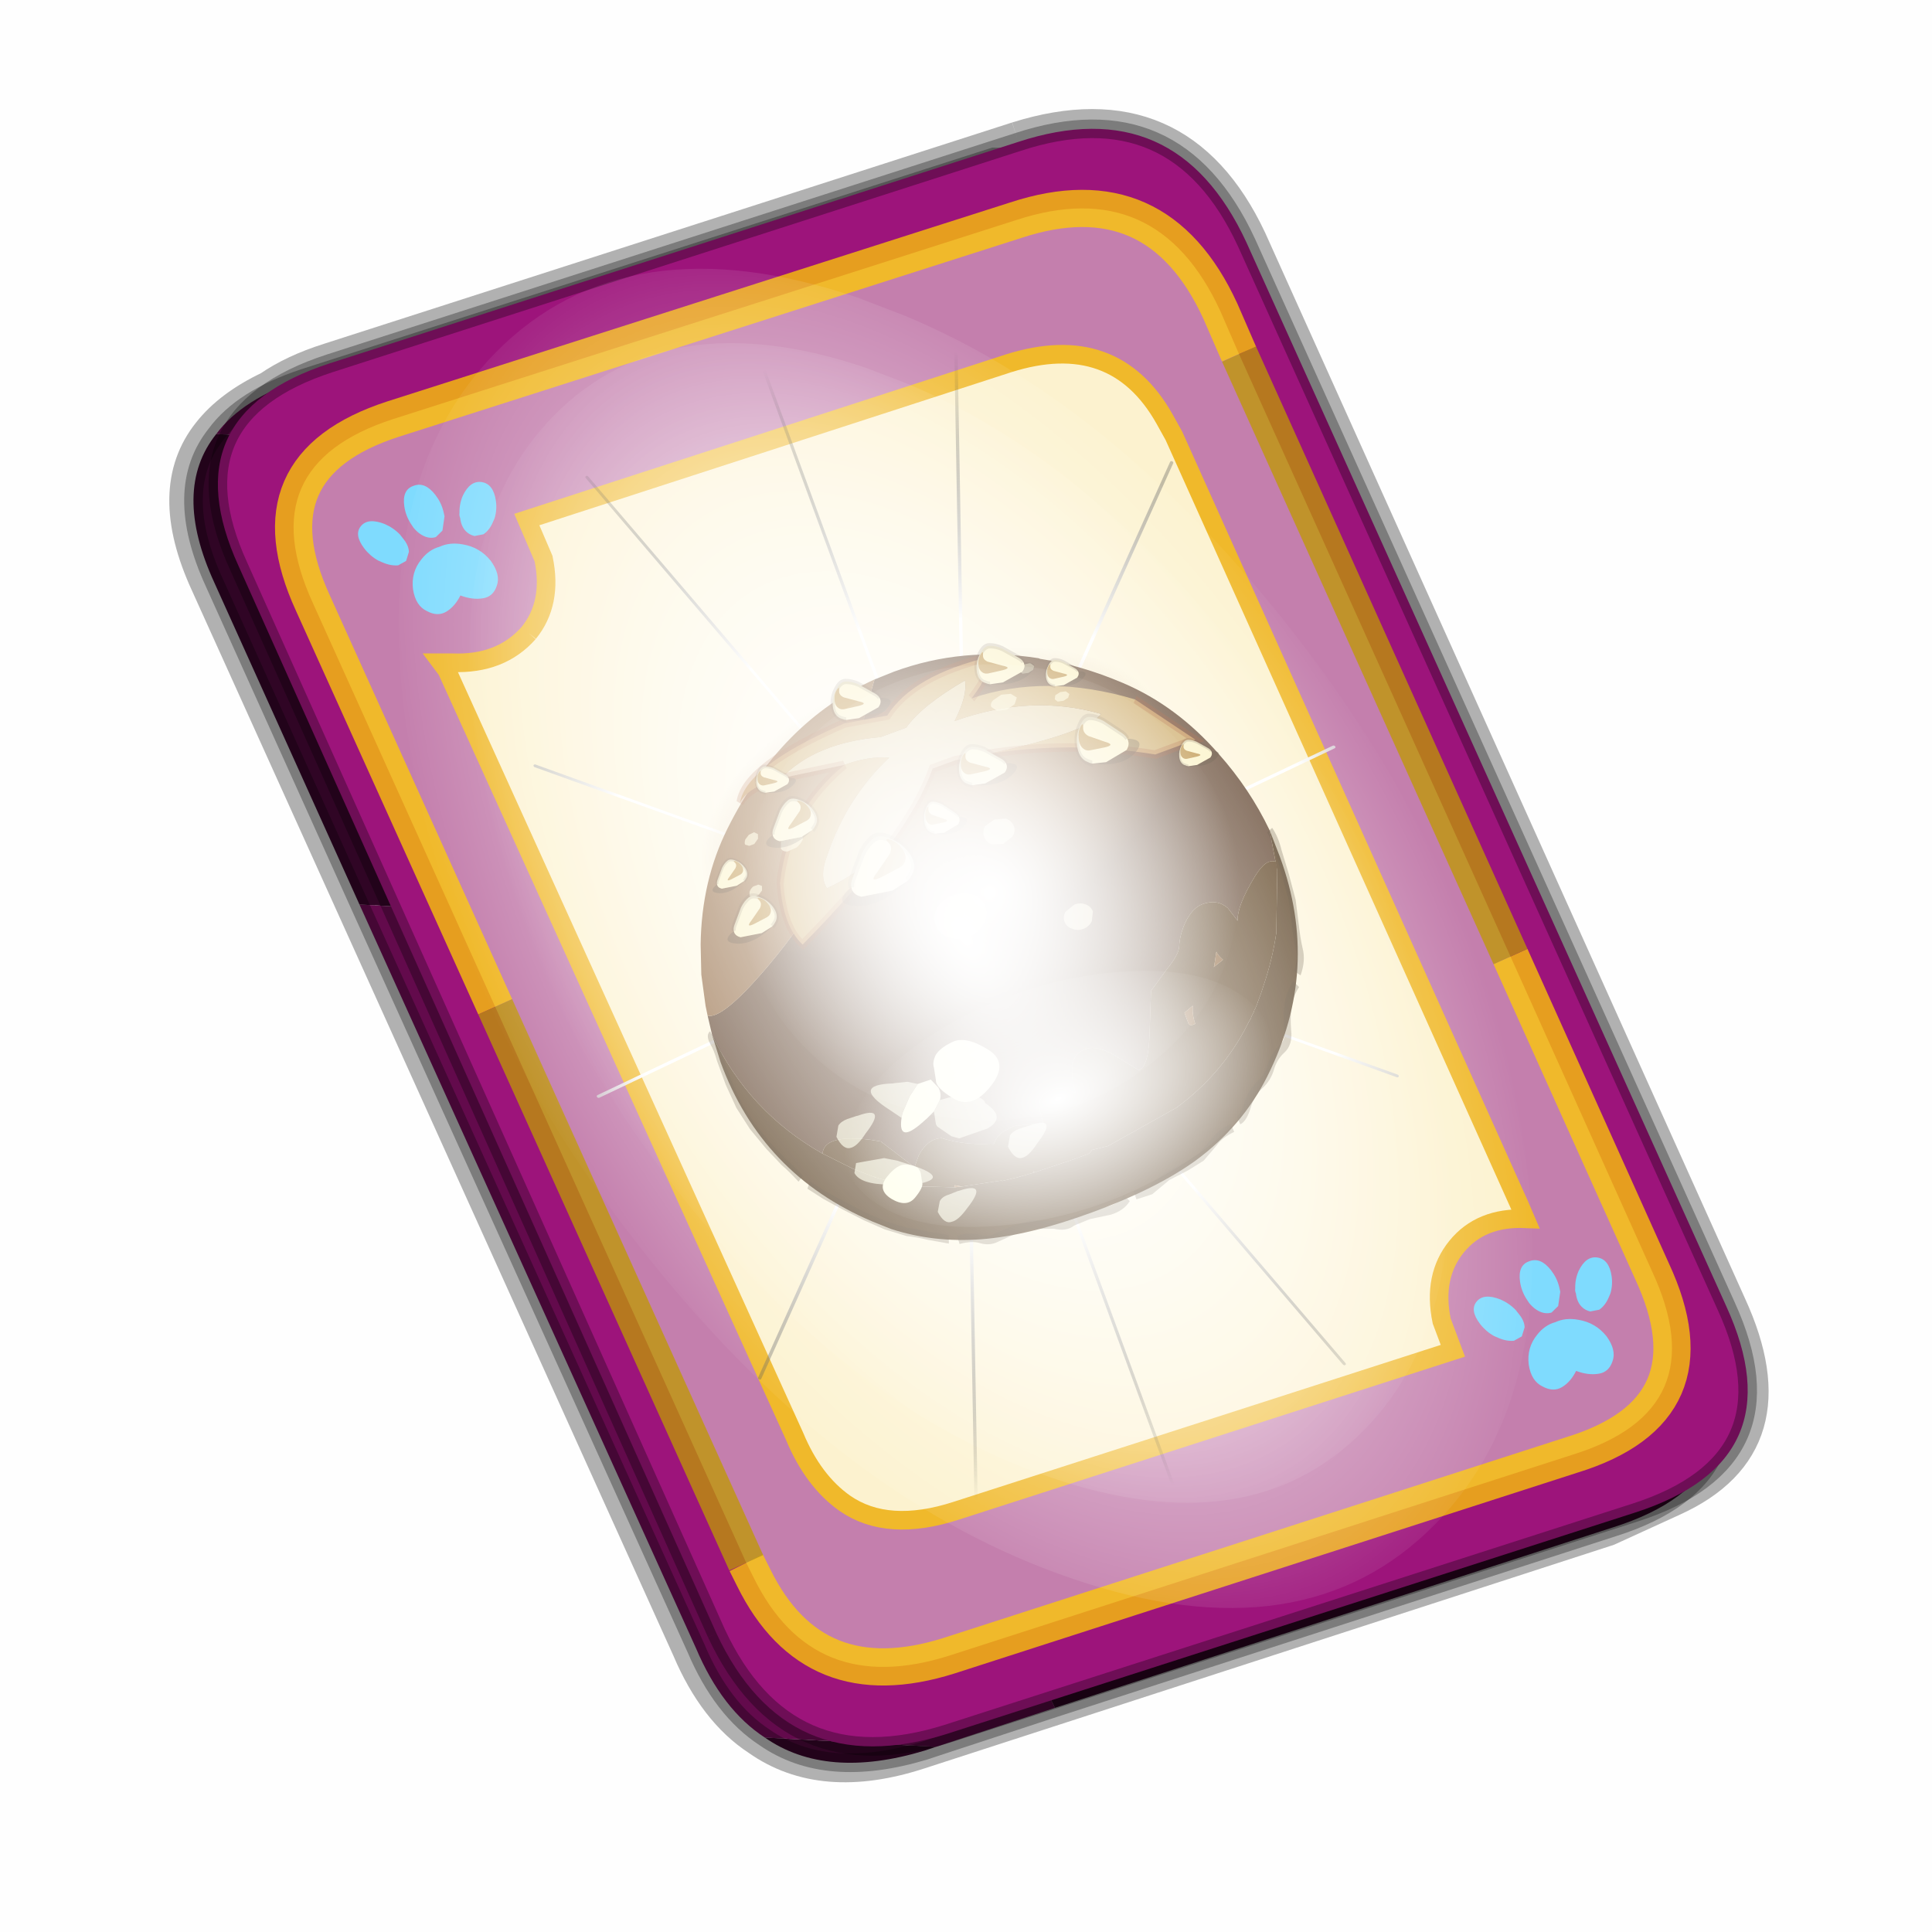 <?xml version='1.0' encoding='UTF-8'?>
<svg xmlns:xlink="http://www.w3.org/1999/xlink" xmlns="http://www.w3.org/2000/svg" version="1.1" width="60px" height="60px" viewBox="0.0 0.0 60.0 60.0"><defs><g id="c1"><path fill="#000000" fill-opacity="0.004" d="M0.0 0.0 L60.0 0.0 60.0 60.0 0.0 60.0 0.0 0.0"/></g><g id="c2"><path fill="none" stroke="#000000" stroke-width="1.0" stroke-opacity="0.302" d="M22.3 0.35 Q26.6 -1.0 28.5 3.05 L41.4 31.7 Q43.1 35.4 39.9 36.85 L38.15 37.65 19.65 43.65 Q17.05 44.5 15.35 43.3 14.2 42.55 13.5 40.9 L0.55 12.25 Q-0.6 9.75 0.6 8.25 1.15 7.55 2.2 7.05 2.85 6.6 3.8 6.3 L22.3 0.35"/><path fill="#300525" stroke="none" d="M25.55 0.9 Q26.9 1.6 27.8 3.55 L40.7 32.15 Q42.6 36.3 38.3 37.65 L23.3 42.5 13.15 21.4 4.6 20.9 0.7 12.25 Q-0.45 9.75 0.75 8.25 L29.8 9.75 25.55 0.9 M20.1 43.55 L19.8 43.65 Q17.15 44.45 15.5 43.3 L20.1 43.55"/><path fill="#630a4c" stroke="none" d="M23.3 42.5 L20.1 43.55 15.5 43.3 Q14.35 42.55 13.65 40.9 L4.6 20.9 13.15 21.4 23.3 42.5 M0.75 8.25 Q1.45 7.3 3.1 6.75 L21.65 0.8 25.55 0.9 29.8 9.75 0.75 8.25"/><path fill="none" stroke="#000000" stroke-width="0.5" stroke-opacity="0.302" d="M25.55 0.9 Q26.9 1.6 27.8 3.55 L40.7 32.15 Q42.6 36.3 38.3 37.65 L23.3 42.5 20.1 43.55 19.8 43.65 Q17.15 44.45 15.5 43.3 14.35 42.55 13.65 40.9 L4.6 20.9 0.7 12.25 Q-0.45 9.75 0.75 8.25 1.45 7.3 3.1 6.75 L21.65 0.8 25.55 0.9"/><path fill="#9d147b" stroke="none" d="M14.2 40.5 L1.35 11.8 Q-0.5 7.75 3.8 6.35 L22.3 0.4 Q26.55 -1.0 28.45 3.1 L41.35 31.7 Q43.25 35.85 38.9 37.25 L20.4 43.2 Q16.1 44.55 14.2 40.5"/><path fill="none" stroke="#000000" stroke-width="0.5" stroke-opacity="0.302" d="M14.2 40.5 L1.35 11.8 Q-0.5 7.75 3.8 6.35 L22.3 0.4 Q26.55 -1.0 28.45 3.1 L41.35 31.7 Q43.25 35.85 38.9 37.25 L20.4 43.2 Q16.1 44.55 14.2 40.5"/><path fill="#fcf2cf" stroke="none" d="M9.15 13.6 Q9.8 12.8 9.55 11.6 L9.1 10.55 22.05 6.35 Q24.9 5.45 26.25 7.85 L26.5 8.3 35.8 29.0 35.95 29.35 Q34.75 29.3 34.1 30.1 33.45 30.9 33.7 32.1 L34.0 32.9 20.65 37.2 Q18.8 37.8 17.65 37.0 16.8 36.4 16.3 35.2 L6.95 14.6 6.8 14.4 7.1 14.4 Q8.4 14.45 9.15 13.6"/><path fill="#c47fad" stroke="none" d="M8.25 23.65 L3.35 12.8 Q1.65 9.1 5.5 7.85 L22.25 2.5 Q26.05 1.25 27.75 4.95 L28.25 6.1 35.55 22.3 39.35 30.75 Q41.1 34.5 37.2 35.7 L20.45 41.1 Q16.8 42.25 15.2 39.0 L15.0 38.6 8.25 23.65 M9.15 13.6 Q8.4 14.45 7.1 14.4 L6.8 14.4 6.95 14.6 16.3 35.2 Q16.8 36.4 17.65 37.0 18.8 37.8 20.65 37.2 L34.0 32.9 33.7 32.1 Q33.45 30.9 34.1 30.1 34.75 29.3 35.95 29.35 L35.8 29.0 26.5 8.3 26.25 7.85 Q24.9 5.45 22.05 6.35 L9.1 10.55 9.55 11.6 Q9.8 12.8 9.15 13.6"/><path fill="none" stroke="#ffcc00" stroke-width="1.0" stroke-opacity="0.749" d="M8.25 23.65 L3.35 12.8 Q1.65 9.1 5.5 7.85 L22.25 2.5 Q26.05 1.25 27.75 4.95 L28.25 6.1 M35.55 22.3 L39.35 30.75 Q41.1 34.5 37.2 35.7 L20.45 41.1 Q16.8 42.25 15.2 39.0 L15.0 38.6"/><path fill="none" stroke="#bf9900" stroke-width="1.0" stroke-opacity="0.749" d="M28.25 6.1 L35.55 22.3 M15.0 38.6 L8.25 23.65"/><path fill="none" stroke="#f0b92b" stroke-width="0.5" d="M9.15 13.6 Q9.8 12.8 9.55 11.6 L9.1 10.55 22.05 6.35 Q24.9 5.45 26.25 7.85 L26.5 8.3 35.8 29.0 35.95 29.35 Q34.75 29.3 34.1 30.1 33.45 30.9 33.7 32.1 L34.0 32.9 20.65 37.2 Q18.8 37.8 17.65 37.0 16.8 36.4 16.3 35.2 L6.95 14.6 6.8 14.4 7.1 14.4 Q8.4 14.45 9.15 13.6"/></g><g id="c3"><path fill="#7fdbfe" stroke="none" d="M10.75 4.9 Q10.75 4.6 10.9 4.35 11.25 3.45 11.95 2.75 13.3 1.5 14.35 2.1 15.4 2.7 14.95 4.45 14.7 5.4 14.1 6.15 L13.75 6.5 Q13.1 7.15 12.35 7.35 L11.4 7.2 Q10.95 6.9 10.75 6.4 10.5 5.75 10.75 4.9 M7.5 5.9 Q7.0 5.85 6.6 5.5 6.05 5.0 5.8 4.15 L5.7 3.6 Q5.55 2.65 5.8 1.7 6.25 0.0 7.5 0.0 L7.6 0.0 Q8.85 0.0 9.3 1.7 9.55 2.65 9.4 3.6 L9.3 4.15 8.5 5.5 7.6 5.9 7.5 5.9 M4.35 4.9 Q4.6 5.75 4.35 6.4 L3.7 7.2 2.75 7.35 Q2.0 7.15 1.35 6.5 L1.0 6.15 Q0.4 5.4 0.15 4.45 -0.3 2.7 0.75 2.1 1.8 1.5 3.15 2.75 3.85 3.45 4.2 4.35 L4.35 4.9 M5.5 13.7 Q4.45 13.9 3.65 12.95 2.75 12.0 3.2 10.25 3.7 8.5 5.25 7.6 6.4 6.9 7.55 7.0 8.75 6.9 9.9 7.6 11.45 8.5 11.95 10.25 12.35 12.0 11.5 12.95 10.7 13.9 9.65 13.7 8.55 13.5 7.55 12.6 6.55 13.5 5.5 13.7"/></g><g id="c4"><g><use transform="matrix(1.0,0.0,0.0,1.0,0.0,0.0)" xlink:href="#c3"/></g></g><radialGradient gradientUnits="userSpaceOnUse" r="819.2" cx="0" cy="0" spreadMethod="pad" gradientTransform="matrix(0.091,0.0,0.0,0.091,0.6,3.4)" id="gradient1"><stop offset="0.0" stop-color="#ffffff"/><stop offset="1.0" stop-color="#ffffff" stop-opacity="0.0"/></radialGradient><g id="c5"><path stroke="none" fill="url(#gradient1)" d="M36.65 -54.65 Q60.05 -42.0 69.75 -17.95 80.55 8.9 68.0 34.1 55.45 59.35 26.8 68.2 -1.8 77.05 -29.7 64.3 -57.6 51.6 -68.45 24.75 -79.3 -2.05 -66.75 -27.25 L-66.7 -27.3 Q-54.1 -52.5 -25.5 -61.4 3.1 -70.2 31.0 -57.5 L36.65 -54.65"/></g><g id="c6"><g><use transform="matrix(1.0,0.0,0.0,1.0,0.0,0.0)" xlink:href="#c5"/></g></g><radialGradient gradientUnits="userSpaceOnUse" r="819.2" cx="0" cy="0" spreadMethod="pad" gradientTransform="matrix(0.209,0.0,0.0,0.177,67.15,107.2)" id="gradient2"><stop offset="0.357" stop-color="#ffffff"/><stop offset="0.671" stop-opacity="0.0"/></radialGradient><g id="c7"><path fill="none" stroke-linejoin="round" stroke-linecap="round" stroke="url(#gradient2)" stroke-width="0.5" d="M136.55 165.8 L68.6 106.0 68.4 106.0 118.25 201.5 M68.2 105.7 L68.25 105.8 68.25 105.75 68.2 105.7 0.0 45.7 M68.25 105.8 L68.3 105.85 68.3 105.8 68.25 105.75 49.95 0.05 M0.05 97.7 L68.15 105.95 68.25 105.85 68.25 105.8 M68.3 105.85 L68.25 105.85 68.3 106.0 68.3 105.85 68.3 105.8 68.35 105.8 68.3 105.8 86.6 18.35 M50.0 193.2 L68.3 106.0 68.15 105.95 18.25 151.55 M68.4 106.0 L68.3 106.0 86.55 211.5 M68.4 106.0 L68.3 105.85 M68.6 106.0 L68.35 105.8 118.25 60.15 M136.6 114.25 L68.6 106.0 M68.2 105.7 L18.25 10.05"/></g><g id="c8"><g><use transform="matrix(1.0,0.0,0.0,1.0,0.0,0.0)" xlink:href="#c7"/></g></g><radialGradient gradientUnits="userSpaceOnUse" r="819.2" cx="0" cy="0" spreadMethod="pad" gradientTransform="matrix(0.031,0.0,0.0,0.014,-0.55,-11.95)" id="gradient3"><stop offset="0.0" stop-color="#b27b3a"/><stop offset="1.0" stop-color="#b78340" stop-opacity="0.0"/></radialGradient><g id="c9"><path fill="#5a3c25" stroke="none" d="M-2.2 -23.25 L-0.05 -23.3 Q7.5 -23.3 14.35 -20.3 L14.45 -20.25 14.5 -20.2 Q18.2 -18.6 21.65 -16.05 26.05 -12.8 28.4 -7.95 30.15 -4.45 30.6 -0.75 L29.9 2.55 30.1 1.85 Q29.3 1.25 27.55 2.35 24.75 4.1 24.3 5.25 L23.8 4.0 Q23.1 3.0 21.5 3.0 20.4 3.0 19.2 3.9 18.2 4.7 17.75 5.55 17.45 6.15 15.75 6.95 L13.45 8.15 11.85 11.25 Q10.55 13.85 9.45 13.85 L7.9 12.3 Q6.4 10.75 5.05 10.75 3.45 10.75 2.9 12.2 2.6 12.95 2.55 13.8 L1.7 13.25 Q1.05 12.9 0.4 12.9 -1.3 12.9 -1.55 14.2 L-1.7 15.85 -2.55 15.0 -4.6 14.6 -5.95 14.75 Q-6.7 14.95 -7.15 15.4 L-7.45 15.3 -7.65 15.25 Q-10.1 14.65 -12.0 13.5 -13.35 13.15 -14.8 14.15 L-15.65 14.95 -18.0 12.05 -18.9 11.65 Q-23.2 9.9 -24.05 11.35 -29.7 6.1 -30.5 -0.75 L-30.25 -2.35 Q-28.95 -1.65 -22.85 -4.35 -12.0 -9.2 -9.25 -14.3 -6.15 -19.1 -2.2 -23.25"/><path fill="#533613" stroke="none" d="M-24.05 11.35 Q-23.2 9.9 -18.9 11.65 L-18.0 12.05 -15.65 14.95 -14.8 14.15 Q-13.35 13.15 -12.0 13.5 -10.1 14.65 -7.65 15.25 L-7.45 15.3 -7.15 15.4 Q-6.7 14.95 -5.95 14.75 L-4.6 14.6 -2.55 15.0 -1.7 15.85 -1.55 14.2 Q-1.3 12.9 0.4 12.9 1.05 12.9 1.7 13.25 L2.55 13.8 Q2.6 12.95 2.9 12.2 3.45 10.75 5.05 10.75 6.4 10.75 7.9 12.3 L9.45 13.85 Q10.55 13.85 11.85 11.25 L13.45 8.15 15.75 6.95 Q17.45 6.15 17.75 5.55 18.2 4.7 19.2 3.9 20.4 3.0 21.5 3.0 23.1 3.0 23.8 4.0 L24.3 5.25 Q24.75 4.1 27.55 2.35 29.3 1.25 30.1 1.85 L29.9 2.55 27.6 7.25 Q26.3 9.15 24.45 10.95 L24.3 11.1 24.1 11.3 23.95 11.45 23.4 11.95 23.25 12.1 22.9 12.4 22.75 12.5 22.6 12.65 22.25 12.9 22.1 13.05 21.85 13.2 21.65 13.35 Q17.45 16.45 11.75 17.75 L3.8 18.75 2.1 18.6 1.7 18.8 0.85 18.8 -0.05 18.8 -4.25 18.7 -4.3 18.55 -4.3 18.7 -6.05 18.6 -7.7 18.45 -7.7 18.4 -11.75 17.75 -12.4 17.45 -12.5 17.6 -15.7 16.6 -15.7 16.55 -15.8 16.55 Q-17.95 15.75 -19.75 14.65 L-19.85 14.55 -19.85 14.6 -21.65 13.35 -23.8 11.55 -24.05 11.35 M21.5 7.8 Q21.15 7.3 21.15 7.0 L20.45 8.0 20.35 8.1 21.5 7.8 M16.05 11.9 L16.55 11.9 Q16.55 11.15 16.95 10.45 L15.9 10.75 15.9 11.7 16.05 11.9"/><path fill="#7e4f1f" stroke="none" d="M-19.85 14.6 L-19.85 14.55 -19.75 14.65 -19.85 14.6 M-4.3 18.7 L-4.3 18.55 -4.25 18.7 -4.3 18.7 M16.05 11.9 L15.9 11.7 15.9 10.75 16.95 10.45 Q16.55 11.15 16.55 11.9 L16.05 11.9 M21.5 7.8 L20.35 8.1 20.45 8.0 21.15 7.0 Q21.15 7.3 21.5 7.8"/><path fill="#4d3212" stroke="none" d="M30.6 -0.75 L30.65 1.55 Q30.65 11.25 21.65 17.9 17.45 21.0 11.75 22.3 7.0 23.35 -0.05 23.35 -7.05 23.35 -11.75 22.3 -16.45 21.25 -20.1 19.0 L-21.65 17.9 Q-30.65 11.25 -30.65 1.55 L-30.5 -0.75 Q-29.7 6.1 -24.05 11.35 L-23.8 11.55 -21.65 13.35 -19.85 14.6 -19.75 14.65 Q-17.95 15.75 -15.8 16.55 L-15.7 16.6 -12.5 17.6 -11.75 17.75 -7.7 18.4 -7.7 18.45 -6.05 18.6 -4.3 18.7 -4.25 18.7 -0.05 18.8 0.85 18.8 1.7 18.8 2.1 18.6 3.8 18.75 11.75 17.75 Q17.45 16.45 21.65 13.35 L21.85 13.2 22.1 13.05 22.25 12.9 22.6 12.65 22.75 12.5 22.9 12.4 23.25 12.1 23.4 11.95 23.95 11.45 24.1 11.3 24.3 11.1 24.45 10.95 Q26.3 9.15 27.6 7.25 L29.9 2.55 30.6 -0.75"/><path fill="#8e6339" stroke="none" d="M-30.25 -2.35 L-30.1 -3.15 -29.4 -5.65 -28.4 -7.95 Q-26.05 -12.8 -21.65 -16.05 -12.75 -22.65 -2.2 -23.25 -6.15 -19.1 -9.25 -14.3 -12.0 -9.2 -22.85 -4.35 -28.95 -1.65 -30.25 -2.35"/><path fill="#8c5722" stroke="none" d="M-15.8 16.55 L-15.7 16.55 -15.7 16.6 -15.8 16.55 M-12.5 17.6 L-12.4 17.45 -11.75 17.75 -12.5 17.6"/><path fill="none" stroke="#382510" stroke-width="0.7" stroke-opacity="0.302" d="M30.6 -0.75 Q30.85 0.05 30.7 1.05 L30.55 3.1 30.3 5.2 29.7 7.25 Q29.4 8.2 29.25 9.1 29.15 10.0 28.2 10.9 M27.7 11.7 Q26.7 12.3 26.15 13.1 25.6 13.95 25.25 14.95 24.95 15.95 24.0 16.25 23.05 16.55 22.35 17.25 21.7 18.0 20.6 18.35 19.5 18.7 18.7 19.55 17.9 20.4 17.3 20.45 M3.75 23.25 Q2.95 23.75 1.65 23.7 L-0.55 23.45 -2.35 23.5 Q-3.2 23.75 -4.25 23.2 L-6.35 22.6 -8.35 22.5 -10.2 22.6 Q-11.1 22.7 -11.85 22.25 -12.6 21.8 -14.0 21.7 M16.45 20.85 Q15.05 20.95 14.2 21.4 L12.4 22.2 10.55 22.5 8.45 22.7 6.3 23.3 4.65 23.25 M-27.05 12.65 Q-27.6 11.6 -28.1 10.9 L-29.0 9.25 -29.85 7.35 -30.4 5.4 -30.6 3.4 -30.6 1.4 Q-30.5 0.4 -30.65 -0.15 -30.75 -0.7 -30.5 -0.75 M-14.9 21.4 L-16.75 20.55 Q-17.7 20.05 -18.7 19.65 L-20.55 18.55 -22.2 17.3 -23.85 15.9 -25.35 14.55 -26.5 13.35"/><path stroke="none" fill="url(#gradient3)" d="M24.6 -12.1 Q24.6 -7.4 17.2 -4.05 9.8 -0.75 -0.65 -0.75 -11.0 -0.75 -18.4 -4.05 -25.8 -7.4 -25.8 -12.1 -25.8 -16.75 -18.4 -20.1 -11.0 -23.4 -0.65 -23.4 9.8 -23.4 17.2 -20.1 24.6 -16.75 24.6 -12.1"/><path fill="#e1cd9c" stroke="none" d="M-14.7 -18.35 Q-10.15 -20.1 -3.65 -18.7 L-0.85 -18.7 Q1.45 -19.95 6.5 -20.65 6.25 -19.45 4.05 -17.85 12.4 -17.8 18.45 -14.3 16.6 -13.25 6.2 -14.4 L5.4 -14.45 2.75 -14.85 0.25 -14.85 Q-2.25 -12.5 -6.7 -10.2 -10.9 -8.9 -14.2 -8.7 -14.55 -9.85 -12.95 -11.25 -9.05 -15.05 -3.55 -16.9 -5.55 -17.6 -8.15 -17.6 L-14.7 -18.35"/><path fill="#c8a258" stroke="none" d="M6.2 -14.4 Q16.6 -13.25 18.45 -14.3 12.4 -17.8 4.05 -17.85 6.25 -19.45 6.5 -20.65 1.45 -19.95 -0.85 -18.7 L-3.65 -18.7 Q-10.15 -20.1 -14.7 -18.35 -18.15 -18.65 -19.55 -17.65 -17.7 -20.25 -6.7 -20.75 L-2.25 -20.15 Q1.65 -22.5 9.7 -21.75 9.4 -20.55 6.5 -19.1 14.6 -18.95 22.25 -14.45 L26.65 -9.7 22.25 -9.7 Q14.6 -13.1 6.2 -14.4 M-8.15 -17.6 Q-5.55 -17.6 -3.55 -16.9 -9.05 -15.05 -12.95 -11.25 -14.55 -9.85 -14.2 -8.7 -10.9 -8.9 -6.7 -10.2 -11.55 -7.7 -18.55 -5.1 -19.8 -7.05 -18.55 -10.4 -15.3 -15.6 -8.15 -17.6"/><path fill="none" stroke="#963807" stroke-width="0.7" stroke-opacity="0.302" d="M-14.7 -18.35 L-8.15 -17.6 Q-15.3 -15.6 -18.55 -10.4 -19.8 -7.05 -18.55 -5.1 -11.55 -7.7 -6.7 -10.2 -2.25 -12.5 0.25 -14.85 L2.75 -14.85 5.4 -14.45 6.2 -14.4 Q14.6 -13.1 22.25 -9.7 L26.65 -9.7 22.25 -14.45 M6.5 -19.1 Q9.4 -20.55 9.7 -21.75 1.65 -22.5 -2.25 -20.15 L-6.7 -20.75 Q-17.7 -20.25 -19.55 -17.65 -18.15 -18.65 -14.7 -18.35"/></g><g id="c10"><path fill="#fbf1bf" fill-opacity="0.714" d="M35.65 0.4 L35.4 0.65 34.85 0.75 34.25 0.65 34.05 0.4 34.25 0.1 34.85 0.0 35.3 0.05 35.4 0.1 35.45 0.15 35.65 0.4 M37.8 3.2 L38.05 3.5 37.8 3.75 37.25 3.85 36.65 3.75 36.45 3.5 36.65 3.2 37.25 3.1 37.8 3.2 M32.85 2.3 L32.4 2.75 31.45 2.95 30.45 2.75 30.05 2.3 Q30.05 2.0 30.45 1.85 L31.45 1.65 32.4 1.85 32.85 2.3 M26.35 10.95 L27.5 11.2 Q28.0 11.55 28.0 12.0 28.0 12.45 27.5 12.75 L26.35 13.05 25.2 12.75 Q24.75 12.45 24.75 12.0 24.75 11.55 25.2 11.2 L26.35 10.95 M29.5 20.7 Q29.5 20.25 29.95 19.95 L31.05 19.65 Q31.7 19.65 32.15 19.95 32.6 20.25 32.6 20.7 L32.15 21.4 Q31.7 21.75 31.05 21.75 30.4 21.75 29.95 21.4 29.5 21.1 29.5 20.7 M21.6 18.6 Q20.8 19.15 19.65 19.15 18.55 19.15 17.7 18.6 16.95 18.1 16.95 17.35 16.95 16.6 17.7 16.05 18.55 15.55 19.65 15.55 20.8 15.55 21.6 16.05 22.4 16.6 22.4 17.35 22.4 18.1 21.6 18.6 M1.25 9.3 L1.55 9.5 1.4 9.85 0.9 10.1 0.3 10.15 0.0 9.9 0.15 9.6 Q0.35 9.4 0.7 9.3 L1.25 9.3 M1.75 6.1 L1.4 5.9 Q1.35 5.75 1.6 5.5 L2.1 5.25 2.7 5.2 3.0 5.45 2.85 5.8 2.3 6.1 1.75 6.1 M5.9 6.15 L6.9 6.1 Q7.35 6.2 7.4 6.5 L7.15 7.1 Q6.8 7.4 6.25 7.55 L5.25 7.6 Q4.8 7.5 4.7 7.2 L5.0 6.6 Q5.35 6.3 5.9 6.15"/></g><g id="c11"><g><use transform="matrix(1.0,0.0,0.0,1.0,0.0,0.0)" xlink:href="#c10"/></g></g><g id="c12"><g><use transform="matrix(1.0,0.0,0.0,1.0,0.0,0.0)" xlink:href="#c9"/></g><g><use transform="matrix(1.0,0.0,0.0,1.0,-21.95,-20.2)" filter="url(#filter6)" xlink:href="#c11"/></g></g><filter id="filter6"><feColorMatrix in="SourceGraphic" type="matrix" values="1.0 0.0 0.0 0.0 0.0 0.0 1.0 0.0 0.0 0.0 0.0 0.0 1.0 0.0 0.0 0.0 0.0 0.0 0.77 0.0" result="cxform"/><feComposite operator="in" in2="SourceGraphic" result="color-xform"/></filter><g id="c13"><path fill="#382510" fill-opacity="0.373" d="M1.45 4.75 L3.6 5.1 7.35 4.65 Q8.25 4.2 8.1 3.55 11.15 4.35 8.3 5.3 5.55 6.15 1.45 4.75"/><path fill="#fbf1bf" stroke="none" d="M8.1 3.55 Q8.25 4.2 7.35 4.65 L3.6 5.1 1.45 4.75 1.1 4.6 0.55 4.25 Q-0.25 3.6 0.1 2.5 0.5 1.35 1.65 0.6 2.75 -0.2 3.65 0.05 4.6 0.3 5.5 0.95 L7.6 2.8 Q8.05 3.2 8.1 3.55"/><path fill="none" stroke="#382510" stroke-width="0.7" stroke-opacity="0.2" d="M8.1 3.55 Q8.05 3.2 7.6 2.8 L5.5 0.95 Q4.6 0.3 3.65 0.05 2.75 -0.2 1.65 0.6 0.5 1.35 0.1 2.5 -0.25 3.6 0.55 4.25 L1.1 4.6 1.45 4.75"/><path fill="#b68733" stroke="none" d="M4.25 3.6 L1.75 3.35 Q1.05 3.25 0.75 2.75 0.5 2.3 0.8 1.7 1.05 1.05 1.75 0.65 2.4 0.3 2.05 0.85 1.7 1.4 2.4 1.9 L4.55 3.05 Q6.05 3.75 4.25 3.6"/></g><g id="c14"><g><use transform="matrix(1.0,0.0,0.0,1.0,0.0,0.0)" xlink:href="#c13"/></g></g><g id="c15"><path fill="#ffffdd" fill-opacity="0.671" d="M1.8 -4.35 L2.9 -4.7 4.35 -4.8 4.5 -4.8 Q9.2 -5.4 5.3 -2.65 L4.15 -1.8 4.0 -2.15 2.9 -3.45 1.8 -4.35 M0.5 -1.8 L0.5 -0.7 0.4 -0.5 -1.0 0.55 -1.8 0.85 -5.05 0.5 Q-7.4 -0.1 -5.25 -1.65 -5.3 -2.05 -3.8 -2.6 L-3.2 -2.7 -3.05 -2.8 -0.35 -2.65 0.5 -1.8 M10.1 -2.6 Q10.85 -2.5 11.2 -2.2 L11.6 -1.3 Q11.1 -0.1 10.25 -0.15 9.5 -0.15 8.35 -1.1 5.45 -3.1 8.9 -2.7 L9.05 -2.7 10.1 -2.6 M6.75 1.25 L9.9 1.2 10.25 2.0 Q9.8 3.05 6.55 3.55 L3.75 3.95 Q-0.6 4.05 4.45 2.05 4.85 1.9 5.3 1.7 L6.75 1.25 M1.8 6.6 Q1.3 7.75 0.45 7.65 -0.3 7.65 -1.45 6.8 -4.35 4.85 -0.9 5.2 L-0.75 5.2 0.3 5.35 Q1.05 5.4 1.4 5.75 L1.8 6.6 M-9.55 0.95 L-8.5 1.05 Q-7.75 1.15 -7.4 1.45 L-7.0 2.35 Q-7.5 3.55 -8.35 3.5 -9.1 3.5 -10.25 2.55 -13.15 0.55 -9.7 0.95 L-9.55 0.95"/><path fill="#ffffdd" stroke="none" d="M1.8 -4.35 L2.9 -3.45 4.0 -2.15 4.15 -1.8 Q5.05 0.35 1.9 -1.1 L1.35 -1.35 0.5 -1.8 -0.35 -2.65 Q-0.65 -3.15 -0.4 -3.7 L0.3 -4.5 1.8 -4.35"/><path fill="#ffffdd" stroke="none" d="M-6.2 -3.0 Q-8.6 -4.65 -6.4 -6.1 -4.2 -7.6 -2.65 -7.25 -1.15 -6.95 -0.6 -6.4 -0.15 -5.85 -0.25 -5.45 L-0.25 -4.35 Q-0.1 -3.7 -1.95 -2.5 -3.8 -1.35 -6.2 -3.0"/><path fill="#ffffdd" stroke="none" d="M6.65 4.75 Q8.1 3.75 6.75 2.85 5.4 1.95 4.45 2.15 3.55 2.35 3.2 2.65 2.95 3.0 3.0 3.25 L3.0 3.9 Q2.9 4.3 4.05 5.05 5.15 5.75 6.65 4.75"/></g><g id="c16"><g><use transform="matrix(1.0,0.0,0.0,1.0,0.0,0.0)" xlink:href="#c15"/></g></g><radialGradient gradientUnits="userSpaceOnUse" r="819.2" cx="0" cy="0" spreadMethod="pad" gradientTransform="matrix(0.041,0.0,0.0,0.041,0.6,3.4)" id="gradient4"><stop offset="0.0" stop-color="#ffffff"/><stop offset="1.0" stop-color="#ffffff" stop-opacity="0.0"/></radialGradient><g id="c17"><path stroke="none" fill="url(#gradient4)" d="M31.75 -6.25 Q36.65 5.85 31.0 17.2 25.35 28.6 12.4 32.55 -0.45 36.55 -13.05 30.8 -25.6 25.1 -30.5 13.0 -35.35 0.95 -29.7 -10.4 L-29.7 -10.45 Q-24.0 -21.8 -11.15 -25.8 1.75 -29.75 14.3 -24.05 L16.85 -22.75 Q27.4 -17.05 31.75 -6.25"/></g><g id="c18"><g><use transform="matrix(1.0,0.0,0.0,1.0,0.0,0.0)" xlink:href="#c17"/></g></g><g id="c19"><g><use transform="matrix(0.663,0.0,0.0,0.842,20.3,20.15)" xlink:href="#c12"/></g><g><use transform="matrix(0.29,0.0,0.0,0.445,18.65,9.75)" xlink:href="#c14"/></g><g><use transform="matrix(-0.273,0.0,0.0,0.36,6.15,8.7)" xlink:href="#c14"/></g><g><use transform="matrix(0.273,0.0,0.0,0.36,36.5,11.8)" xlink:href="#c14"/></g><g><use transform="matrix(0.273,0.0,0.0,0.36,8.8,3.55)" xlink:href="#c14"/></g><g><use transform="matrix(0.273,0.0,0.0,0.36,29.85,3.55)" xlink:href="#c14"/></g><g><use transform="matrix(-0.387,0.0,0.0,0.511,7.05,11.55)" xlink:href="#c14"/></g><g><use transform="matrix(-0.609,-0.096,-0.158,0.791,12.5,31.1)" filter="url(#filter17)" xlink:href="#c16"/></g><g><use transform="matrix(0.423,1.52587890625e-05,0.0,0.65,30.2,8.0)" xlink:href="#c14"/></g><g><use transform="matrix(-0.399,0.0,0.0,0.526,11.9,6.25)" xlink:href="#c14"/></g><g><use transform="matrix(0.399,0.0,0.0,0.526,22.05,7.15)" xlink:href="#c14"/></g><g><use transform="matrix(0.399,0.0,0.0,0.526,15.5,0.0)" xlink:href="#c14"/></g><g><use transform="matrix(0.399,0.0,0.0,0.526,25.55,1.1)" xlink:href="#c14"/></g><g><use transform="matrix(-0.566,0.0,0.0,0.747,17.05,10.7)" xlink:href="#c14"/></g><g><use transform="matrix(0.507,0.0,0.0,0.509,20.9,15.2)" filter="url(#filter24)" xlink:href="#c18"/></g><g><use transform="matrix(0.453,0.0,0.0,0.251,20.45,30.9)" filter="url(#filter25)" xlink:href="#c18"/></g></g><filter id="filter17"><feColorMatrix in="SourceGraphic" type="matrix" values="1.0 0.0 0.0 0.0 0.0 0.0 1.0 0.0 0.0 0.0 0.0 0.0 1.0 0.0 0.0 0.0 0.0 0.0 0.051 0.0" result="cxform"/><feComposite operator="in" in2="SourceGraphic" result="color-xform"/></filter><filter id="filter24"><feColorMatrix in="SourceGraphic" type="matrix" values="1.0 0.0 0.0 0.0 0.0 0.0 1.0 0.0 0.0 0.0 0.0 0.0 1.0 0.0 0.0 0.0 0.0 0.0 0.102 0.0" result="cxform"/><feComposite operator="in" in2="SourceGraphic" result="color-xform"/></filter><filter id="filter25"><feColorMatrix in="SourceGraphic" type="matrix" values="1.0 0.0 0.0 0.0 0.0 0.0 1.0 0.0 0.0 0.0 0.0 0.0 1.0 0.0 0.0 0.0 0.0 0.0 0.078 0.0" result="cxform"/><feComposite operator="in" in2="SourceGraphic" result="color-xform"/></filter><g id="c20"><g><use transform="matrix(1.0,0.0,0.0,1.0,0.0,0.0)" xlink:href="#c2"/></g><g><use transform="matrix(0.239,-0.087,0.1,0.234,34.25,31.15)" xlink:href="#c4"/></g><g><use transform="matrix(0.239,-0.087,0.1,0.234,4.25,10.3)" xlink:href="#c4"/></g><g><use transform="matrix(0.141,-0.038,0.111,0.226,20.25,20.65)" filter="url(#filter29)" xlink:href="#c6"/></g><g><use transform="matrix(-0.155,0.051,0.084,0.147,22.6,2.3)" filter="url(#filter30)" xlink:href="#c8"/></g><g><use transform="matrix(0.37,-0.136,0.136,0.37,11.4,17.2)" xlink:href="#c19"/></g><g><use transform="matrix(0.163,-0.044,0.129,0.261,20.35,20.95)" filter="url(#filter32)" xlink:href="#c6"/></g></g><filter id="filter29"><feColorMatrix in="SourceGraphic" type="matrix" values="0.0 0.0 0.0 0.0 0.797 0.0 0.0 0.0 0.0 0.598 0.0 0.0 0.0 0.0 0.199 0.0 0.0 0.0 1.0 0.0" result="cxform"/><feComposite operator="in" in2="SourceGraphic" result="color-xform"/></filter><filter id="filter30"><feColorMatrix in="SourceGraphic" type="matrix" values="0.0 0.0 0.0 0.0 0.996 0.0 0.0 0.0 0.0 0.996 0.0 0.0 0.0 0.0 0.996 0.0 0.0 0.0 1.0 0.0" result="cxform"/><feComposite operator="in" in2="SourceGraphic" result="color-xform"/></filter><filter id="filter32"><feColorMatrix in="SourceGraphic" type="matrix" values="1.0 0.0 0.0 0.0 0.0 0.0 1.0 0.0 0.0 0.0 0.0 0.0 1.0 0.0 0.0 0.0 0.0 0.0 0.23 0.0" result="cxform"/><feComposite operator="in" in2="SourceGraphic" result="color-xform"/></filter></defs><g><g><use transform="matrix(1.0,0.0,0.0,1.0,0.0,0.0)" xlink:href="#c1"/></g><g><use transform="matrix(1.155,0.0,0.0,1.155,5.85,3.95)" xlink:href="#c20"/></g></g></svg>